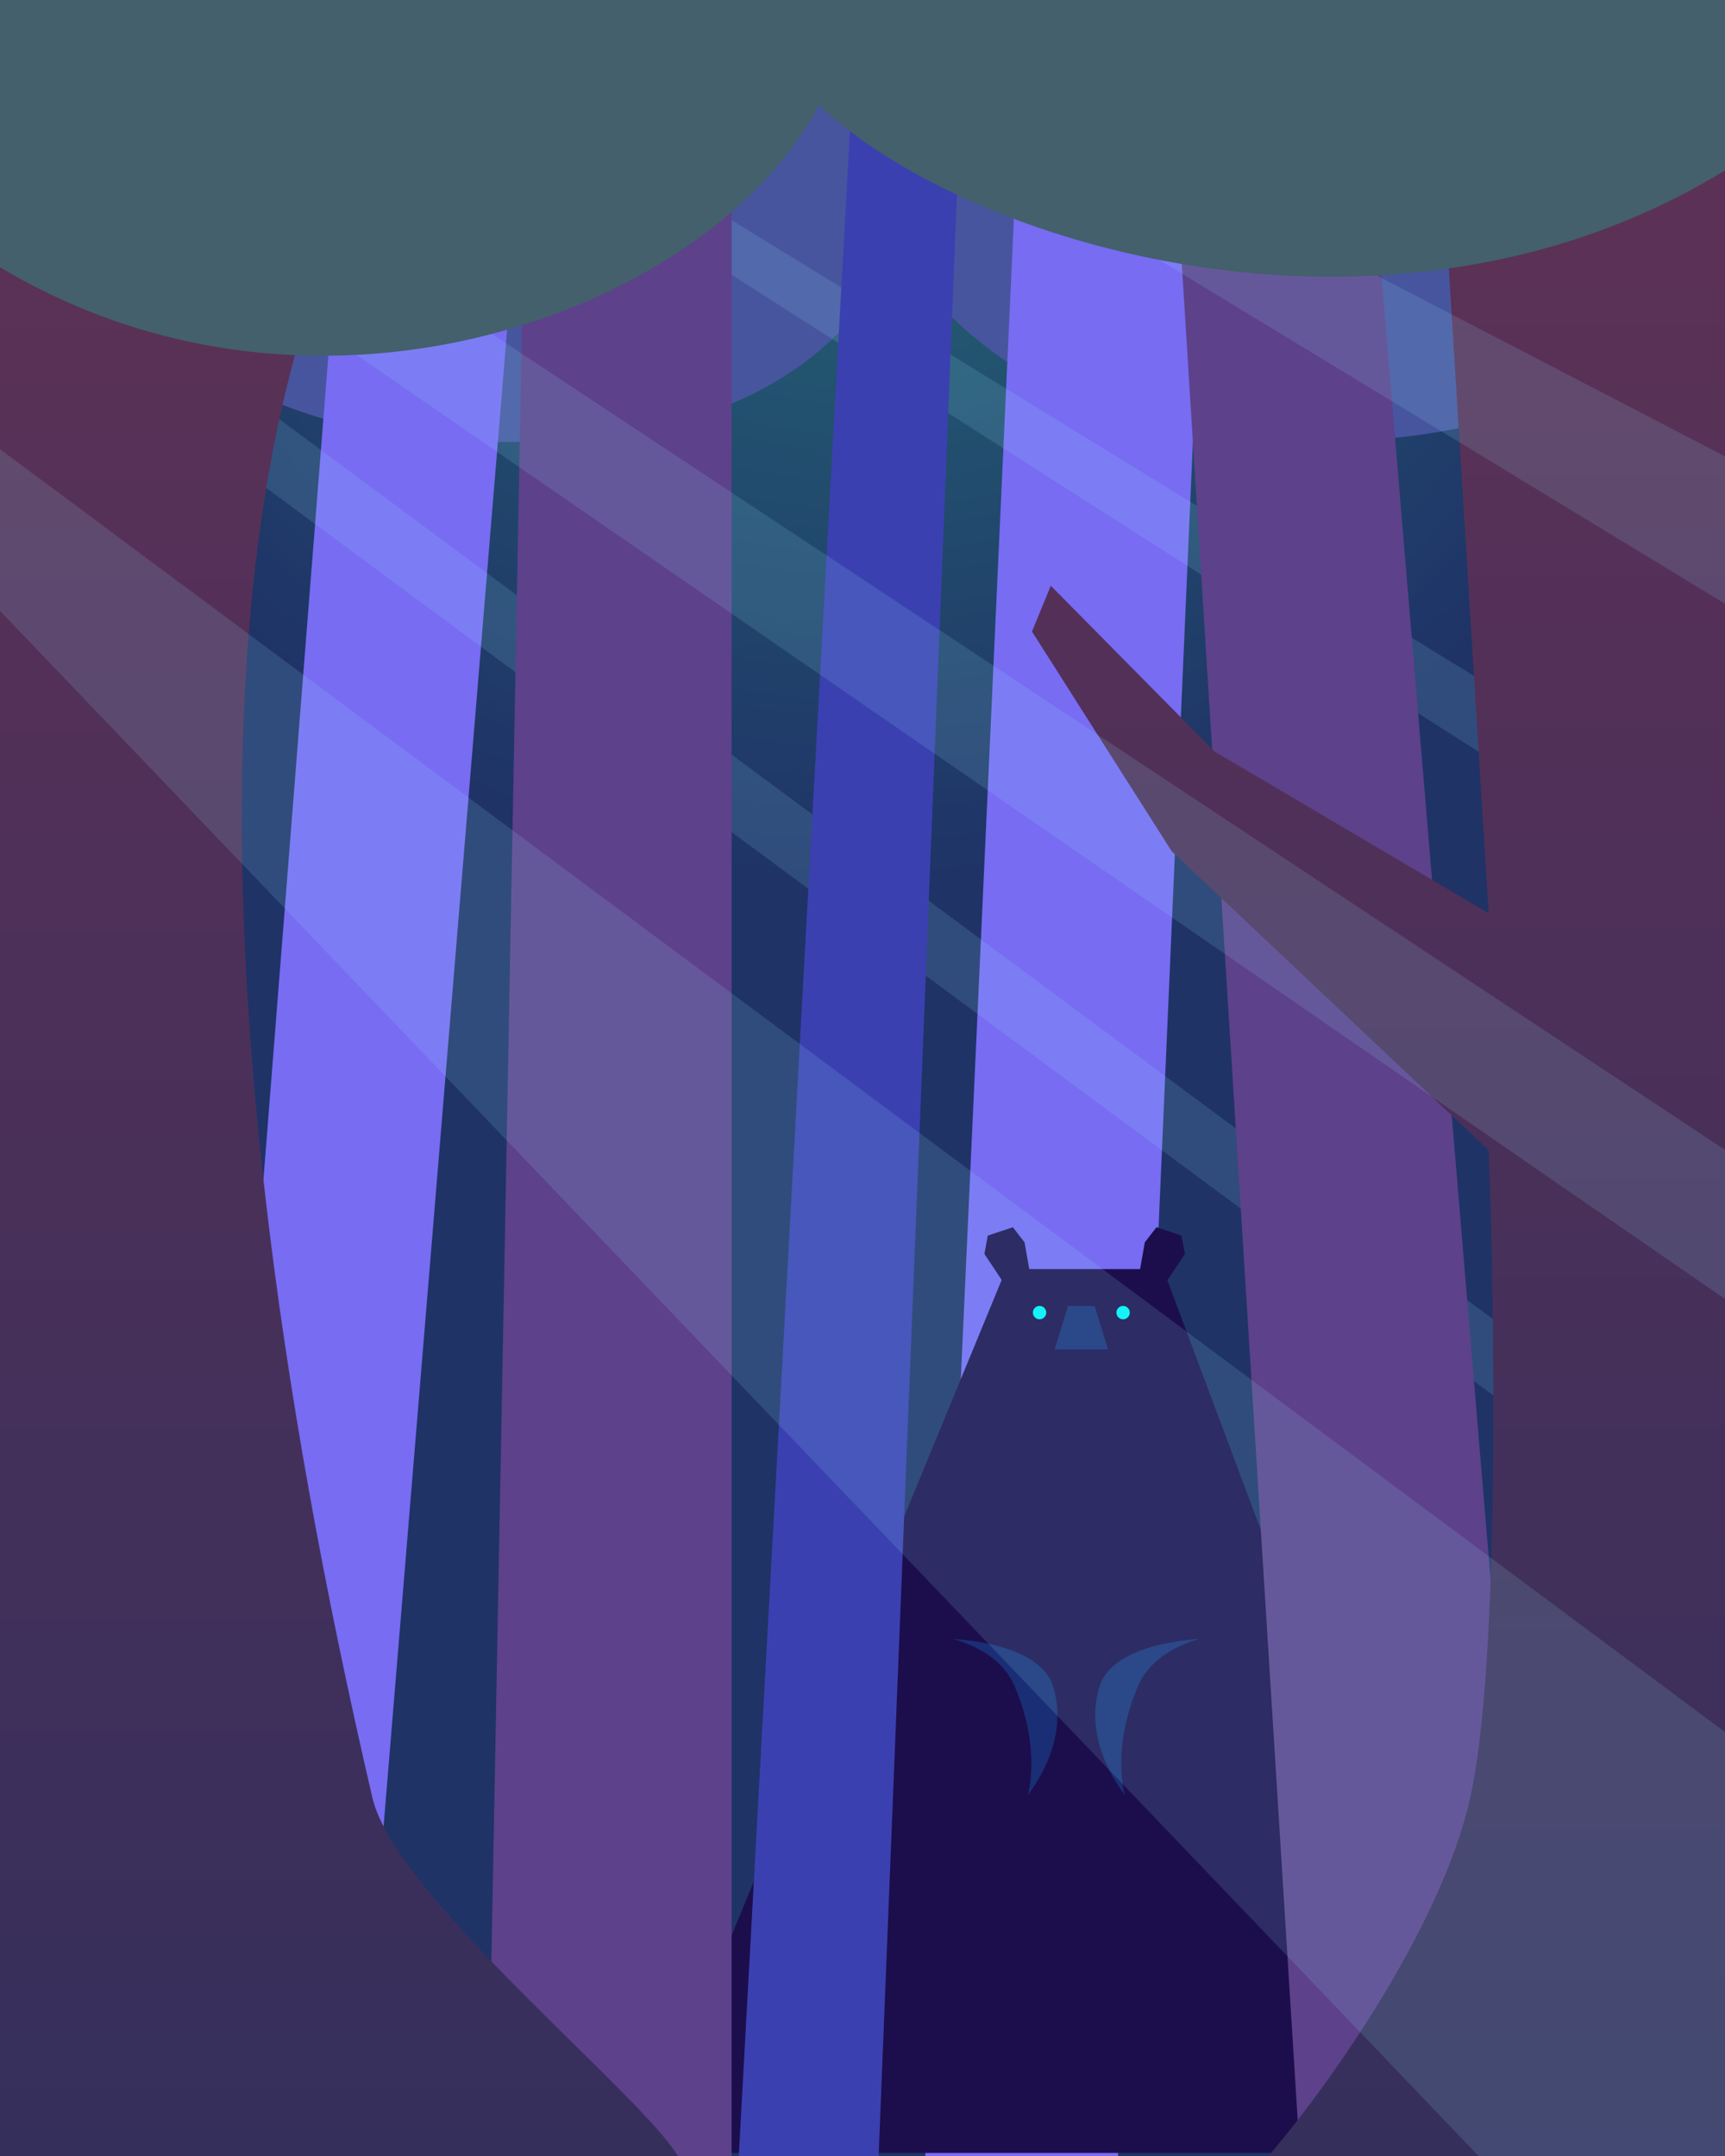 <svg width="480" height="600" viewBox="0 0 480 600" fill="none" xmlns="http://www.w3.org/2000/svg">
<rect x="0.998" width="479.002" height="600" fill="url(#paint0_radial)"/>
<path d="M480 0V65.6C462.752 95.418 436.009 123 364.017 123C248.099 123 230.282 35.036 224.532 0H480Z" fill="#47559F"/>
<path d="M253.472 0V65.6C236.224 95.418 211.477 123 139.485 123C23.567 123 5.749 35.036 0 0H253.472Z" fill="#47559F"/>
<path d="M311.102 600H257.464L284.907 0H337.298L311.102 600Z" fill="#776CF2"/>
<path d="M279.972 353.178L178.628 599.147H415.718L323.671 353.178H279.972Z" fill="#1C0E4C"/>
<path d="M285.086 345.724L286.481 353.643L279.507 357.37L273.929 348.985L274.858 343.861L281.832 341.531L285.086 345.724Z" fill="#1C0E4C"/>
<path d="M318.557 345.724L317.163 353.643L324.136 357.37L329.714 348.985L328.785 343.861L321.811 341.531L318.557 345.724Z" fill="#1C0E4C"/>
<path d="M304.611 363.426H297.173L293.454 375.538H308.33L304.611 363.426Z" fill="#1A2E75"/>
<ellipse cx="312.514" cy="365.29" rx="1.86" ry="1.863" fill="#00F3F3"/>
<ellipse cx="289.27" cy="365.29" rx="1.86" ry="1.863" fill="#00F3F3"/>
<path d="M306.006 469.174C309.982 456.859 333.899 456.13 333.899 456.13C333.899 456.13 321.122 458.832 316.698 469.174C309.128 486.877 312.98 499.454 312.98 499.454C312.98 499.454 300.892 485.013 306.006 469.174Z" fill="#1A2E75"/>
<path d="M292.99 469.174C289.014 456.859 265.096 456.13 265.096 456.13C265.096 456.13 277.874 458.832 282.297 469.174C289.868 486.877 286.016 499.454 286.016 499.454C286.016 499.454 298.104 485.013 292.99 469.174Z" fill="#1A2E75"/>
<path d="M480 253L83.825 0H103.784L480 231V253Z" fill="#9CE7FF" fill-opacity="0.14"/>
<path d="M99.166 600H51.892L99.166 0H148.69L99.166 600Z" fill="#776CF2"/>
<path d="M480 436L0 81V59L480 415V436Z" fill="#9CE7FF" fill-opacity="0.14"/>
<path d="M244.491 600H205.572L238.503 0H268.441L244.491 600Z" fill="#3B40B0"/>
<path d="M203.576 1H146.903L135.717 600H203.576V1Z" fill="#5D418A"/>
<path d="M378.083 1H324.324L361.657 599H428.108L378.083 1Z" fill="#5D418A"/>
<path d="M480 600H352.943C368.14 582.507 400.627 537.376 408.997 500.791C417.368 464.206 415.973 365.098 414.229 320.116L326.036 236.901L287.159 175.745L292.391 163L337.995 209.163L414.229 254.144L398.534 0H480V600Z" fill="url(#paint1_linear)"/>
<path d="M137.914 1H0V600H188.607C178.419 582.757 110.025 527.813 103.622 500.292C49.202 266.389 52.184 75.969 137.914 1Z" fill="url(#paint2_linear)"/>
<path d="M480 168L203.576 0H235.509L480 127V168Z" fill="#9CE7FF" fill-opacity="0.14"/>
<path d="M480 361.5L0.998 31V3L480 320V361.5Z" fill="#9CE7FF" fill-opacity="0.14"/>
<path d="M411.426 600L0 170V125L480 482V600H411.426Z" fill="#9CE7FF" fill-opacity="0.14"/>
<path d="M0 74.371V0H235.509C235.509 69.112 104.254 136.722 0 74.371Z" fill="#43606C"/>
<path d="M480 47.412V0H211.559C211.559 47.412 366.025 117.401 480 47.412Z" fill="#43606C"/>
<defs>
<radialGradient id="paint0_radial" cx="0" cy="0" r="1" gradientUnits="userSpaceOnUse" gradientTransform="translate(240.499) rotate(90) scale(245 244.491)">
<stop stop-color="#256C76"/>
<stop offset="1" stop-color="#1F3367"/>
</radialGradient>
<linearGradient id="paint1_linear" x1="383.58" y1="0" x2="383.58" y2="600" gradientUnits="userSpaceOnUse">
<stop stop-color="#603156"/>
<stop offset="1" stop-color="#352F5C"/>
</linearGradient>
<linearGradient id="paint2_linear" x1="94.303" y1="1" x2="94.303" y2="600" gradientUnits="userSpaceOnUse">
<stop stop-color="#603156"/>
<stop offset="1" stop-color="#352F5C"/>
</linearGradient>
</defs>
</svg>

